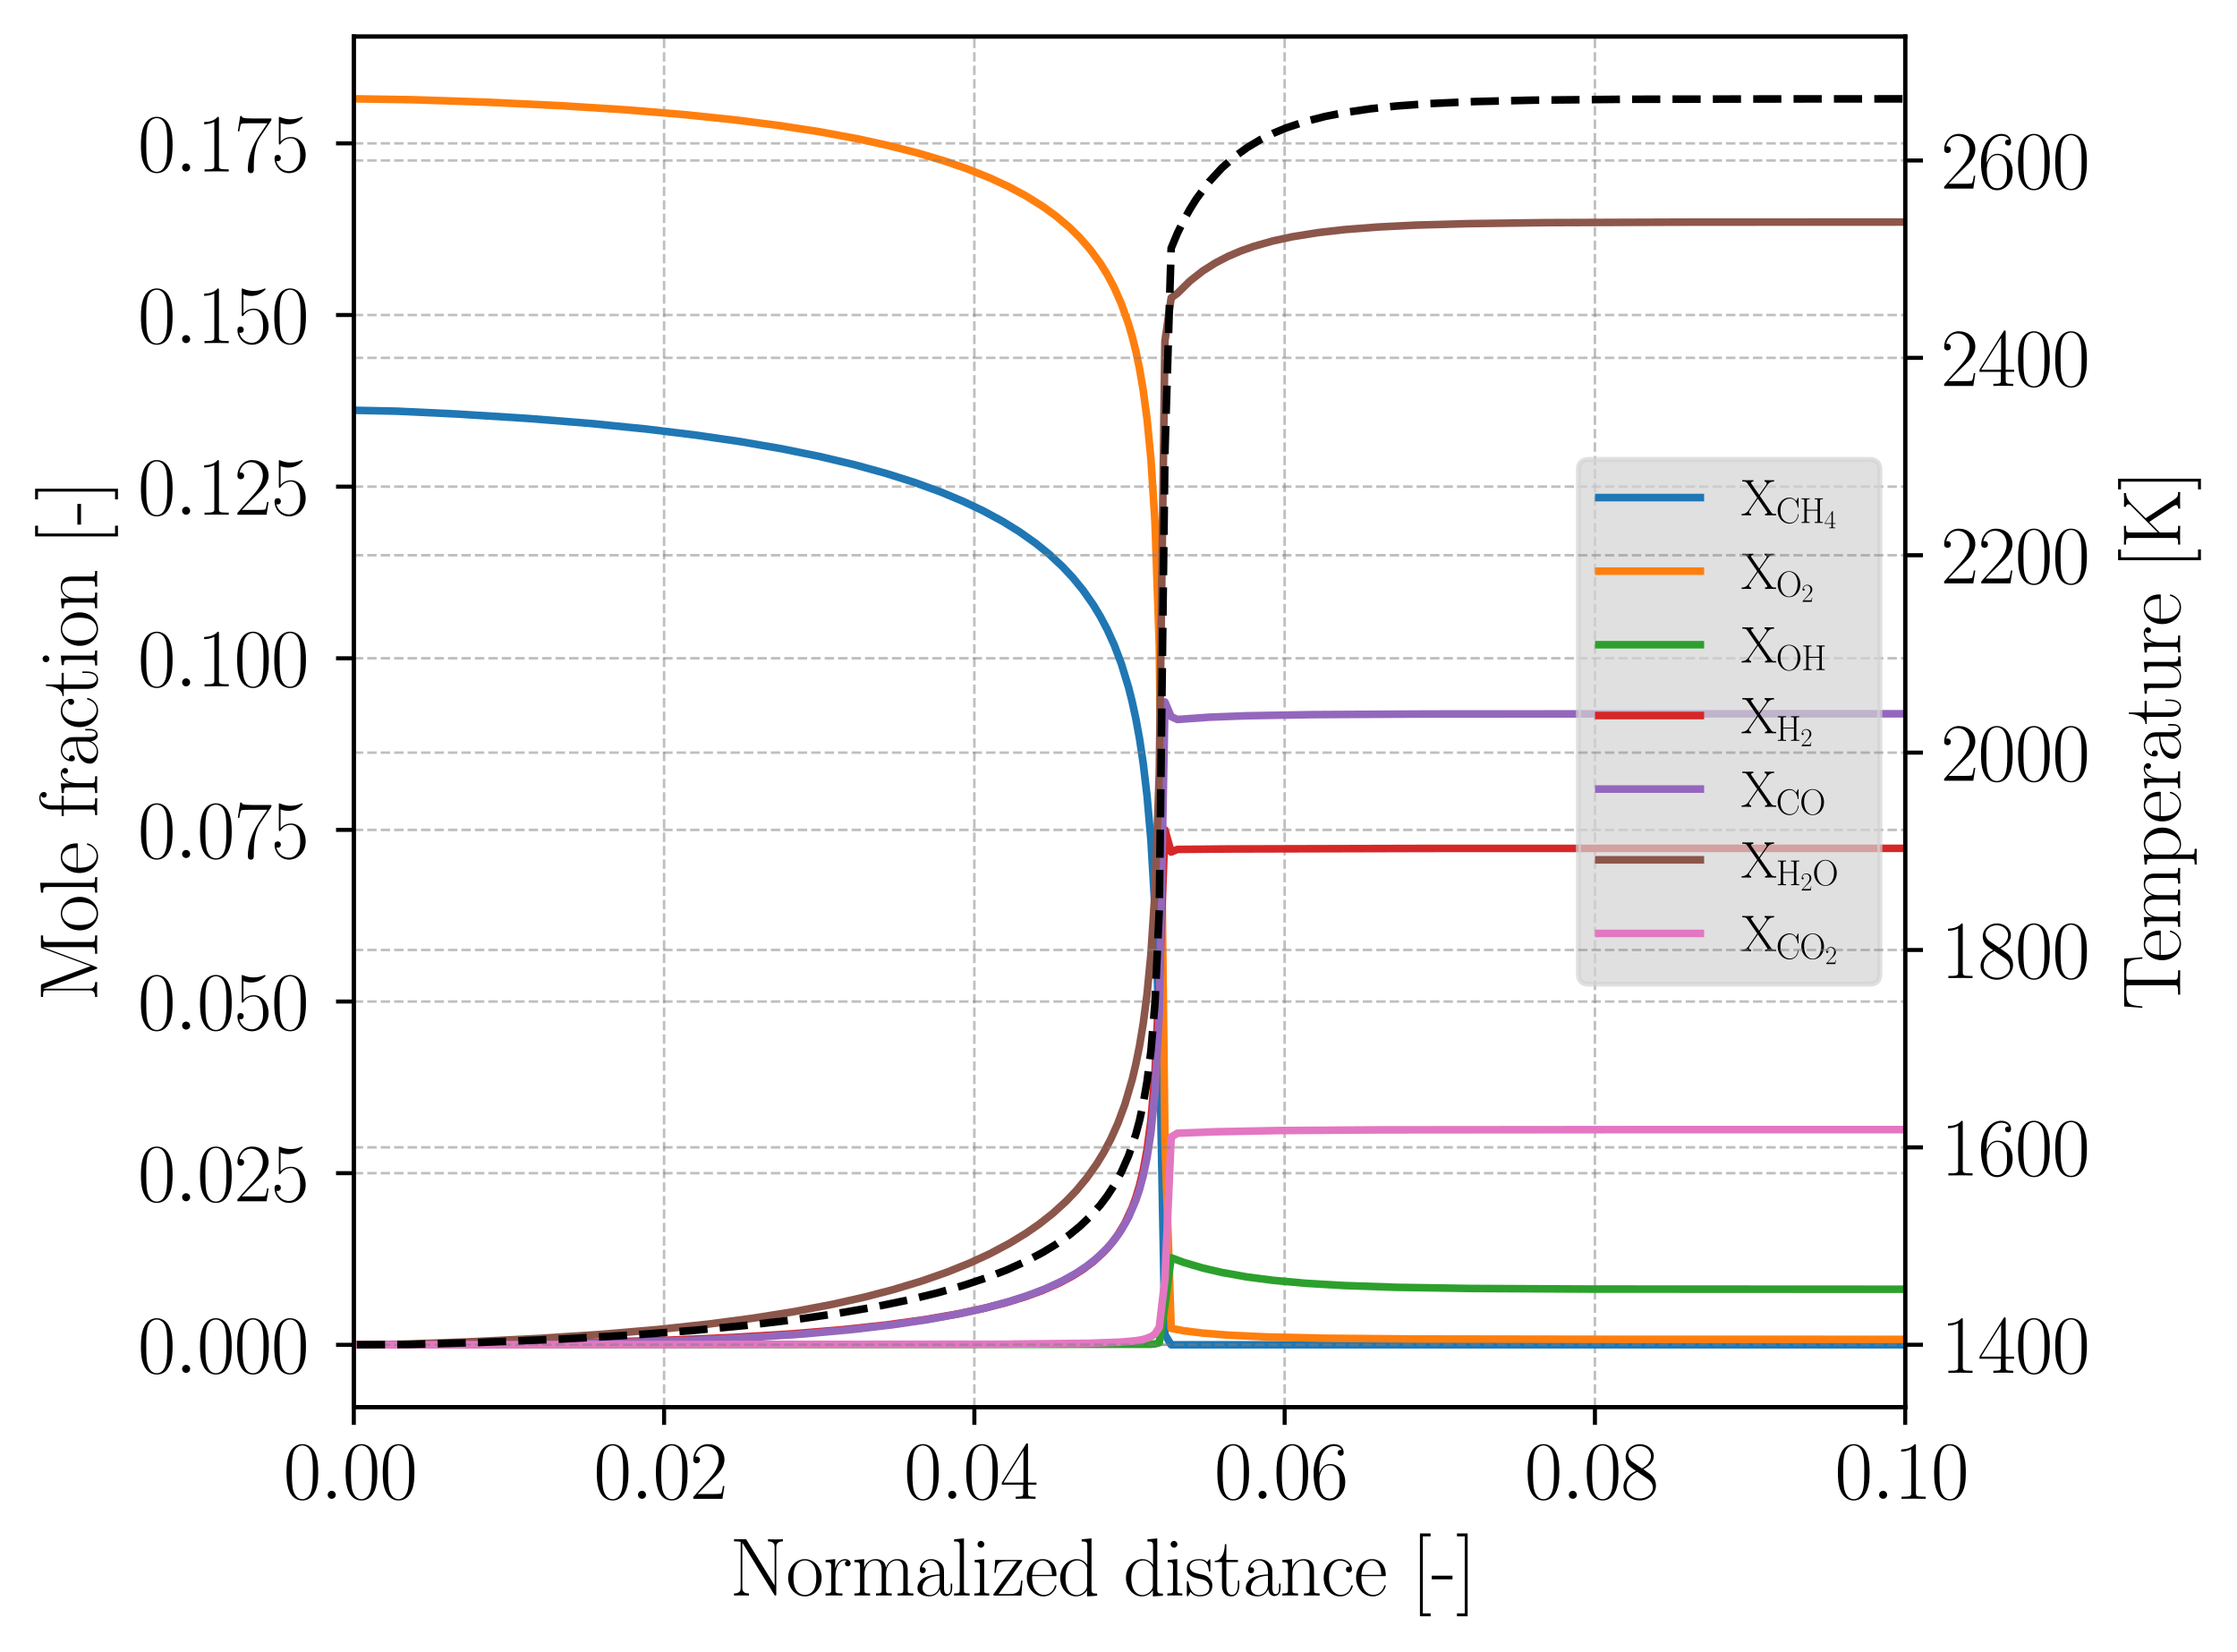 <?xml version="1.0" encoding="utf-8" standalone="no"?>
<!DOCTYPE svg PUBLIC "-//W3C//DTD SVG 1.1//EN"
  "http://www.w3.org/Graphics/SVG/1.1/DTD/svg11.dtd">
<svg xmlns:xlink="http://www.w3.org/1999/xlink" width="440.64pt" height="325.44pt" viewBox="0 0 440.64 325.44" xmlns="http://www.w3.org/2000/svg" version="1.1">
 <defs>
  <style type="text/css">*{stroke-linejoin: round; stroke-linecap: butt}</style>
 </defs>
 <g id="figure_1">
  <g id="patch_1">
   <path d="M 0 325.44 
L 440.64 325.44 
L 440.64 0 
L 0 0 
z
" style="fill: #ffffff"/>
  </g>
  <g id="axes_1">
   <g id="patch_2">
    <path d="M 69.692 277.131 
L 375.284 277.131 
L 375.284 7.2 
L 69.692 7.2 
z
" style="fill: #ffffff"/>
   </g>
   <g id="matplotlib.axis_1">
    <g id="xtick_1">
     <g id="line2d_1">
      <path d="M 69.692 277.131 
L 69.692 7.2 
" clip-path="url(#p633084e91d)" style="fill: none; stroke-dasharray: 1.85,0.8; stroke-dashoffset: 0; stroke: #808080; stroke-opacity: 0.5; stroke-width: 0.5"/>
     </g>
     <g id="line2d_2">
      <defs>
       <path id="m41dc74be13" d="M 0 0 
L 0 3.5 
" style="stroke: #000000; stroke-width: 0.8"/>
      </defs>
      <g>
       <use xlink:href="#m41dc74be13" x="69.692" y="277.131" style="stroke: #000000; stroke-width: 0.8"/>
      </g>
     </g>
     <g id="text_1">
      <!-- $\mathdefault{0.00}$ -->
      <g transform="translate(55.818 295.2)scale(0.16 -0.16)">
       <defs>
        <path id="CMR17-30" d="M 2688 2038 
C 2688 2430 2682 3099 2413 3613 
C 2176 4063 1798 4224 1466 4224 
C 1158 4224 768 4082 525 3620 
C 269 3137 243 2539 243 2038 
C 243 1671 250 1112 448 623 
C 723 -39 1216 -128 1466 -128 
C 1760 -128 2208 -7 2470 604 
C 2662 1048 2688 1568 2688 2038 
z
M 1466 -26 
C 1056 -26 813 328 723 816 
C 653 1196 653 1749 653 2109 
C 653 2604 653 3015 736 3407 
C 858 3954 1216 4121 1466 4121 
C 1728 4121 2067 3947 2189 3420 
C 2272 3054 2278 2623 2278 2109 
C 2278 1691 2278 1176 2202 797 
C 2067 96 1690 -26 1466 -26 
z
" transform="scale(0.016)"/>
        <path id="CMMI12-3a" d="M 1178 307 
C 1178 492 1024 620 870 620 
C 685 620 557 467 557 313 
C 557 128 710 0 864 0 
C 1050 0 1178 153 1178 307 
z
" transform="scale(0.016)"/>
       </defs>
       <use xlink:href="#CMR17-30" transform="scale(0.996)"/>
       <use xlink:href="#CMMI12-3a" transform="translate(45.69 0)scale(0.996)"/>
       <use xlink:href="#CMR17-30" transform="translate(72.788 0)scale(0.996)"/>
       <use xlink:href="#CMR17-30" transform="translate(118.478 0)scale(0.996)"/>
      </g>
     </g>
    </g>
    <g id="xtick_2">
     <g id="line2d_3">
      <path d="M 130.81 277.131 
L 130.81 7.2 
" clip-path="url(#p633084e91d)" style="fill: none; stroke-dasharray: 1.85,0.8; stroke-dashoffset: 0; stroke: #808080; stroke-opacity: 0.5; stroke-width: 0.5"/>
     </g>
     <g id="line2d_4">
      <g>
       <use xlink:href="#m41dc74be13" x="130.81" y="277.131" style="stroke: #000000; stroke-width: 0.8"/>
      </g>
     </g>
     <g id="text_2">
      <!-- $\mathdefault{0.02}$ -->
      <g transform="translate(116.936 295.2)scale(0.16 -0.16)">
       <defs>
        <path id="CMR17-32" d="M 2669 990 
L 2554 990 
C 2490 537 2438 460 2413 422 
C 2381 371 1920 371 1830 371 
L 602 371 
C 832 620 1280 1073 1824 1596 
C 2214 1966 2669 2400 2669 3033 
C 2669 3788 2067 4224 1395 4224 
C 691 4224 262 3603 262 3027 
C 262 2777 448 2745 525 2745 
C 589 2745 781 2783 781 3007 
C 781 3206 614 3264 525 3264 
C 486 3264 448 3257 422 3244 
C 544 3788 915 4057 1306 4057 
C 1862 4057 2227 3616 2227 3033 
C 2227 2477 1901 1998 1536 1583 
L 262 147 
L 262 0 
L 2515 0 
L 2669 990 
z
" transform="scale(0.016)"/>
       </defs>
       <use xlink:href="#CMR17-30" transform="scale(0.996)"/>
       <use xlink:href="#CMMI12-3a" transform="translate(45.69 0)scale(0.996)"/>
       <use xlink:href="#CMR17-30" transform="translate(72.788 0)scale(0.996)"/>
       <use xlink:href="#CMR17-32" transform="translate(118.478 0)scale(0.996)"/>
      </g>
     </g>
    </g>
    <g id="xtick_3">
     <g id="line2d_5">
      <path d="M 191.929 277.131 
L 191.929 7.2 
" clip-path="url(#p633084e91d)" style="fill: none; stroke-dasharray: 1.85,0.8; stroke-dashoffset: 0; stroke: #808080; stroke-opacity: 0.5; stroke-width: 0.5"/>
     </g>
     <g id="line2d_6">
      <g>
       <use xlink:href="#m41dc74be13" x="191.929" y="277.131" style="stroke: #000000; stroke-width: 0.8"/>
      </g>
     </g>
     <g id="text_3">
      <!-- $\mathdefault{0.04}$ -->
      <g transform="translate(178.055 295.2)scale(0.16 -0.16)">
       <defs>
        <path id="CMR17-34" d="M 2150 4147 
C 2150 4281 2144 4288 2029 4288 
L 128 1254 
L 128 1088 
L 1779 1088 
L 1779 460 
C 1779 230 1766 166 1318 166 
L 1197 166 
L 1197 0 
C 1402 12 1747 12 1965 12 
C 2182 12 2528 12 2733 0 
L 2733 166 
L 2611 166 
C 2163 166 2150 230 2150 460 
L 2150 1088 
L 2803 1088 
L 2803 1254 
L 2150 1254 
L 2150 4147 
z
M 1798 3723 
L 1798 1254 
L 256 1254 
L 1798 3723 
z
" transform="scale(0.016)"/>
       </defs>
       <use xlink:href="#CMR17-30" transform="scale(0.996)"/>
       <use xlink:href="#CMMI12-3a" transform="translate(45.69 0)scale(0.996)"/>
       <use xlink:href="#CMR17-30" transform="translate(72.788 0)scale(0.996)"/>
       <use xlink:href="#CMR17-34" transform="translate(118.478 0)scale(0.996)"/>
      </g>
     </g>
    </g>
    <g id="xtick_4">
     <g id="line2d_7">
      <path d="M 253.047 277.131 
L 253.047 7.2 
" clip-path="url(#p633084e91d)" style="fill: none; stroke-dasharray: 1.85,0.8; stroke-dashoffset: 0; stroke: #808080; stroke-opacity: 0.5; stroke-width: 0.5"/>
     </g>
     <g id="line2d_8">
      <g>
       <use xlink:href="#m41dc74be13" x="253.047" y="277.131" style="stroke: #000000; stroke-width: 0.8"/>
      </g>
     </g>
     <g id="text_4">
      <!-- $\mathdefault{0.06}$ -->
      <g transform="translate(239.173 295.2)scale(0.16 -0.16)">
       <defs>
        <path id="CMR17-36" d="M 678 2198 
C 678 3712 1395 4076 1811 4076 
C 1946 4076 2272 4049 2400 3782 
C 2298 3782 2106 3782 2106 3558 
C 2106 3385 2246 3328 2336 3328 
C 2394 3328 2566 3353 2566 3571 
C 2566 3987 2246 4224 1805 4224 
C 1043 4224 243 3411 243 2011 
C 243 257 966 -128 1478 -128 
C 2099 -128 2688 431 2688 1295 
C 2688 2101 2170 2688 1517 2688 
C 1126 2688 838 2430 678 1979 
L 678 2198 
z
M 1478 25 
C 691 25 691 1212 691 1450 
C 691 1914 909 2585 1504 2585 
C 1613 2585 1926 2585 2138 2140 
C 2253 1889 2253 1624 2253 1302 
C 2253 954 2253 696 2118 438 
C 1978 173 1773 25 1478 25 
z
" transform="scale(0.016)"/>
       </defs>
       <use xlink:href="#CMR17-30" transform="scale(0.996)"/>
       <use xlink:href="#CMMI12-3a" transform="translate(45.69 0)scale(0.996)"/>
       <use xlink:href="#CMR17-30" transform="translate(72.788 0)scale(0.996)"/>
       <use xlink:href="#CMR17-36" transform="translate(118.478 0)scale(0.996)"/>
      </g>
     </g>
    </g>
    <g id="xtick_5">
     <g id="line2d_9">
      <path d="M 314.165 277.131 
L 314.165 7.2 
" clip-path="url(#p633084e91d)" style="fill: none; stroke-dasharray: 1.85,0.8; stroke-dashoffset: 0; stroke: #808080; stroke-opacity: 0.5; stroke-width: 0.5"/>
     </g>
     <g id="line2d_10">
      <g>
       <use xlink:href="#m41dc74be13" x="314.165" y="277.131" style="stroke: #000000; stroke-width: 0.8"/>
      </g>
     </g>
     <g id="text_5">
      <!-- $\mathdefault{0.08}$ -->
      <g transform="translate(300.292 295.2)scale(0.16 -0.16)">
       <defs>
        <path id="CMR17-38" d="M 1741 2289 
C 2144 2494 2554 2803 2554 3298 
C 2554 3884 1990 4224 1472 4224 
C 890 4224 378 3800 378 3215 
C 378 3054 416 2777 666 2533 
C 730 2469 998 2276 1171 2154 
C 883 2006 211 1652 211 945 
C 211 282 838 -128 1459 -128 
C 2144 -128 2720 366 2720 1022 
C 2720 1607 2330 1877 2074 2051 
L 1741 2289 
z
M 902 2855 
C 851 2887 595 3086 595 3388 
C 595 3781 998 4076 1459 4076 
C 1965 4076 2336 3716 2336 3298 
C 2336 2700 1670 2359 1638 2359 
C 1632 2359 1626 2359 1574 2398 
L 902 2855 
z
M 2080 1536 
C 2176 1466 2483 1253 2483 861 
C 2483 385 2010 25 1472 25 
C 890 25 448 443 448 951 
C 448 1459 838 1884 1280 2083 
L 2080 1536 
z
" transform="scale(0.016)"/>
       </defs>
       <use xlink:href="#CMR17-30" transform="scale(0.996)"/>
       <use xlink:href="#CMMI12-3a" transform="translate(45.69 0)scale(0.996)"/>
       <use xlink:href="#CMR17-30" transform="translate(72.788 0)scale(0.996)"/>
       <use xlink:href="#CMR17-38" transform="translate(118.478 0)scale(0.996)"/>
      </g>
     </g>
    </g>
    <g id="xtick_6">
     <g id="line2d_11">
      <path d="M 375.284 277.131 
L 375.284 7.2 
" clip-path="url(#p633084e91d)" style="fill: none; stroke-dasharray: 1.85,0.8; stroke-dashoffset: 0; stroke: #808080; stroke-opacity: 0.5; stroke-width: 0.5"/>
     </g>
     <g id="line2d_12">
      <g>
       <use xlink:href="#m41dc74be13" x="375.284" y="277.131" style="stroke: #000000; stroke-width: 0.8"/>
      </g>
     </g>
     <g id="text_6">
      <!-- $\mathdefault{0.10}$ -->
      <g transform="translate(361.41 295.2)scale(0.16 -0.16)">
       <defs>
        <path id="CMR17-31" d="M 1702 4083 
C 1702 4217 1696 4224 1606 4224 
C 1357 3927 979 3833 621 3820 
C 602 3820 570 3820 563 3808 
C 557 3795 557 3782 557 3648 
C 755 3648 1088 3686 1344 3839 
L 1344 467 
C 1344 243 1331 166 781 166 
L 589 166 
L 589 0 
C 896 6 1216 12 1523 12 
C 1830 12 2150 6 2458 0 
L 2458 166 
L 2266 166 
C 1715 166 1702 236 1702 467 
L 1702 4083 
z
" transform="scale(0.016)"/>
       </defs>
       <use xlink:href="#CMR17-30" transform="scale(0.996)"/>
       <use xlink:href="#CMMI12-3a" transform="translate(45.69 0)scale(0.996)"/>
       <use xlink:href="#CMR17-31" transform="translate(72.788 0)scale(0.996)"/>
       <use xlink:href="#CMR17-30" transform="translate(118.478 0)scale(0.996)"/>
      </g>
     </g>
    </g>
    <g id="text_7">
     <!-- Normalized distance [-] -->
     <g transform="translate(143.757 314.255)scale(0.16 -0.16)">
      <defs>
       <path id="CMR17-4e" d="M 1312 4275 
C 1267 4345 1261 4352 1139 4352 
L 326 4352 
L 326 4185 
L 448 4185 
C 704 4185 819 4153 838 4147 
L 838 624 
C 838 465 838 166 326 166 
L 326 0 
C 474 12 742 12 902 12 
C 1062 12 1331 12 1478 0 
L 1478 166 
C 966 166 966 465 966 624 
L 966 4057 
C 1011 4019 1011 4007 1056 3943 
L 3430 76 
C 3475 0 3494 0 3526 0 
C 3590 0 3590 19 3590 140 
L 3590 3726 
C 3590 3885 3590 4185 4102 4185 
L 4102 4352 
C 3955 4339 3686 4339 3526 4339 
C 3366 4339 3098 4339 2950 4352 
L 2950 4185 
C 3462 4185 3462 3885 3462 3726 
L 3462 777 
L 1312 4275 
z
" transform="scale(0.016)"/>
       <path id="CMR17-6f" d="M 2758 1356 
C 2758 2176 2163 2816 1466 2816 
C 768 2816 173 2176 173 1356 
C 173 550 768 -64 1466 -64 
C 2163 -64 2758 550 2758 1356 
z
M 1466 51 
C 1165 51 909 230 762 480 
C 602 768 582 1126 582 1408 
C 582 1676 595 2009 762 2297 
C 890 2508 1139 2713 1466 2713 
C 1754 2713 1997 2553 2150 2329 
C 2349 2028 2349 1606 2349 1408 
C 2349 1158 2336 774 2163 467 
C 1984 172 1709 51 1466 51 
z
" transform="scale(0.016)"/>
       <path id="CMR17-72" d="M 960 1517 
C 960 2134 1222 2713 1702 2713 
C 1747 2713 1792 2707 1837 2687 
C 1837 2687 1696 2642 1696 2475 
C 1696 2321 1818 2257 1914 2257 
C 1990 2257 2131 2302 2131 2482 
C 2131 2687 1926 2816 1709 2816 
C 1222 2816 1011 2340 947 2115 
L 941 2115 
L 941 2816 
L 198 2745 
L 198 2578 
C 576 2578 634 2540 634 2231 
L 634 443 
C 634 198 608 166 198 166 
L 198 0 
C 352 12 646 12 813 12 
C 998 12 1325 12 1498 0 
L 1498 166 
C 1037 166 960 166 960 455 
L 960 1517 
z
" transform="scale(0.016)"/>
       <path id="CMR17-6d" d="M 4326 1954 
C 4326 2276 4269 2816 3507 2816 
C 3072 2816 2771 2520 2656 2173 
L 2650 2173 
C 2573 2700 2195 2816 1837 2816 
C 1331 2816 1069 2424 973 2166 
L 966 2166 
L 966 2816 
L 211 2745 
L 211 2578 
C 589 2578 646 2540 646 2231 
L 646 443 
C 646 198 621 166 211 166 
L 211 0 
C 365 12 646 12 813 12 
C 979 12 1267 12 1421 0 
L 1421 166 
C 1011 166 986 192 986 443 
L 986 1678 
C 986 2269 1344 2713 1792 2713 
C 2266 2713 2317 2289 2317 1980 
L 2317 443 
C 2317 198 2291 166 1882 166 
L 1882 0 
C 2035 12 2317 12 2483 12 
C 2650 12 2938 12 3091 0 
L 3091 166 
C 2682 166 2656 192 2656 443 
L 2656 1678 
C 2656 2269 3014 2713 3462 2713 
C 3936 2713 3987 2289 3987 1980 
L 3987 443 
C 3987 198 3962 166 3552 166 
L 3552 0 
C 3706 12 3987 12 4154 12 
C 4320 12 4608 12 4762 0 
L 4762 166 
C 4352 166 4326 192 4326 443 
L 4326 1954 
z
" transform="scale(0.016)"/>
       <path id="CMR17-61" d="M 2304 1656 
C 2304 2048 2304 2275 2035 2534 
C 1798 2751 1523 2816 1306 2816 
C 800 2816 435 2408 435 1977 
C 435 1740 627 1728 666 1728 
C 749 1728 896 1779 896 1958 
C 896 2118 774 2188 666 2188 
C 640 2188 608 2182 589 2176 
C 723 2594 1069 2713 1293 2713 
C 1613 2713 1965 2421 1965 1875 
L 1965 1632 
C 1587 1619 1133 1568 774 1373 
C 371 1147 256 822 256 576 
C 256 77 832 -64 1171 -64 
C 1523 -64 1850 135 1990 505 
C 2003 219 2182 -39 2464 -39 
C 2598 -39 2938 51 2938 563 
L 2938 926 
L 2822 926 
L 2822 557 
C 2822 161 2650 109 2566 109 
C 2304 109 2304 446 2304 732 
L 2304 1656 
z
M 1965 887 
C 1965 323 1568 38 1216 38 
C 896 38 646 278 646 576 
C 646 771 730 1114 1101 1322 
C 1408 1497 1760 1523 1965 1536 
L 1965 887 
z
" transform="scale(0.016)"/>
       <path id="CMR17-6c" d="M 979 4416 
L 218 4345 
L 218 4179 
C 595 4179 653 4141 653 3835 
L 653 439 
C 653 198 627 166 218 166 
L 218 0 
C 371 12 653 12 813 12 
C 979 12 1261 12 1414 0 
L 1414 166 
C 1005 166 979 191 979 439 
L 979 4416 
z
" transform="scale(0.016)"/>
       <path id="CMR17-69" d="M 992 3961 
C 992 4102 877 4224 730 4224 
C 589 4224 467 4108 467 3961 
C 467 3820 582 3699 730 3699 
C 870 3699 992 3814 992 3961 
z
M 243 2745 
L 243 2579 
C 602 2579 653 2540 653 2231 
L 653 443 
C 653 198 627 166 218 166 
L 218 0 
C 371 12 646 12 806 12 
C 960 12 1222 12 1370 0 
L 1370 166 
C 992 166 979 205 979 436 
L 979 2816 
L 243 2745 
z
" transform="scale(0.016)"/>
       <path id="CMR17-7a" d="M 2310 2604 
C 2362 2668 2362 2681 2362 2694 
C 2362 2752 2336 2752 2221 2752 
L 275 2752 
L 211 1760 
L 326 1760 
C 371 2380 442 2649 1178 2649 
L 1958 2649 
L 128 96 
C 128 6 134 0 269 0 
L 2291 0 
L 2381 1152 
L 2266 1152 
C 2214 441 2131 115 1350 115 
L 531 115 
L 2310 2604 
z
" transform="scale(0.016)"/>
       <path id="CMR17-65" d="M 2438 1503 
C 2464 1529 2464 1542 2464 1606 
C 2464 2251 2118 2816 1389 2816 
C 710 2816 173 2175 173 1394 
C 173 554 781 -64 1459 -64 
C 2176 -64 2458 619 2458 755 
C 2458 800 2419 800 2406 800 
C 2362 800 2355 787 2330 709 
C 2189 270 1837 51 1504 51 
C 1229 51 954 206 781 490 
C 582 819 582 1200 582 1503 
L 2438 1503 
z
M 589 1600 
C 634 2511 1126 2713 1382 2713 
C 1818 2713 2112 2308 2118 1600 
L 589 1600 
z
" transform="scale(0.016)"/>
       <path id="CMR17-64" d="M 1869 4345 
L 1869 4179 
C 2246 4179 2304 4141 2304 3843 
L 2304 2371 
C 2278 2403 2016 2816 1498 2816 
C 845 2816 211 2228 211 1376 
C 211 529 806 -64 1434 -64 
C 1978 -64 2259 361 2291 406 
L 2291 -64 
L 3066 -13 
L 3066 154 
C 2688 154 2630 193 2630 503 
L 2630 4416 
L 1869 4345 
z
M 2291 762 
C 2291 568 2176 393 2029 264 
C 1811 70 1594 38 1472 38 
C 1286 38 621 135 621 1369 
C 621 2636 1363 2713 1530 2713 
C 1824 2713 2061 2545 2208 2313 
C 2291 2177 2291 2157 2291 2041 
L 2291 762 
z
" transform="scale(0.016)"/>
       <path id="CMR17-73" d="M 1978 2688 
C 1978 2803 1971 2809 1933 2809 
C 1907 2809 1901 2803 1824 2707 
C 1805 2681 1747 2617 1728 2592 
C 1523 2809 1235 2816 1126 2816 
C 416 2816 160 2444 160 2073 
C 160 1497 813 1363 998 1324 
C 1402 1241 1542 1216 1677 1100 
C 1760 1024 1901 883 1901 652 
C 1901 384 1747 38 1158 38 
C 602 38 403 460 288 1024 
C 269 1113 269 1120 218 1120 
C 166 1120 160 1113 160 985 
L 160 64 
C 160 -52 166 -58 205 -58 
C 237 -58 243 -52 275 0 
C 314 57 410 211 448 275 
C 576 102 800 -64 1158 -64 
C 1792 -64 2131 281 2131 780 
C 2131 1107 1958 1280 1875 1356 
C 1683 1555 1459 1600 1190 1651 
C 838 1728 390 1817 390 2208 
C 390 2374 480 2726 1126 2726 
C 1811 2726 1850 2086 1862 1881 
C 1869 1849 1901 1843 1920 1843 
C 1978 1843 1978 1862 1978 1971 
L 1978 2688 
z
" transform="scale(0.016)"/>
       <path id="CMR17-74" d="M 966 2585 
L 1862 2585 
L 1862 2752 
L 966 2752 
L 966 3968 
L 851 3968 
C 838 3292 614 2700 70 2687 
L 70 2585 
L 627 2585 
L 627 778 
C 627 655 627 -64 1370 -64 
C 1747 -64 1965 308 1965 784 
L 1965 1151 
L 1850 1151 
L 1850 790 
C 1850 347 1677 51 1408 51 
C 1222 51 966 179 966 765 
L 966 2585 
z
" transform="scale(0.016)"/>
       <path id="CMR17-6e" d="M 2656 1954 
C 2656 2282 2592 2816 1837 2816 
C 1331 2816 1069 2424 973 2166 
L 966 2166 
L 966 2816 
L 211 2745 
L 211 2578 
C 589 2578 646 2540 646 2231 
L 646 443 
C 646 198 621 166 211 166 
L 211 0 
C 365 12 646 12 813 12 
C 979 12 1267 12 1421 0 
L 1421 166 
C 1011 166 986 192 986 443 
L 986 1678 
C 986 2269 1344 2713 1792 2713 
C 2266 2713 2317 2289 2317 1980 
L 2317 443 
C 2317 198 2291 166 1882 166 
L 1882 0 
C 2035 12 2317 12 2483 12 
C 2650 12 2938 12 3091 0 
L 3091 166 
C 2682 166 2656 192 2656 443 
L 2656 1954 
z
" transform="scale(0.016)"/>
       <path id="CMR17-63" d="M 2234 2240 
C 2112 2240 1933 2240 1933 2015 
C 1933 1836 2080 1785 2163 1785 
C 2208 1785 2394 1804 2394 2028 
C 2394 2476 1958 2816 1466 2816 
C 787 2816 211 2201 211 1379 
C 211 521 813 -64 1466 -64 
C 2259 -64 2458 676 2458 747 
C 2458 773 2451 792 2406 792 
C 2362 792 2355 786 2330 702 
C 2163 180 1798 51 1523 51 
C 1114 51 621 431 621 1385 
C 621 2358 1094 2700 1472 2700 
C 1722 2700 2093 2582 2234 2240 
z
" transform="scale(0.016)"/>
       <path id="CMR17-5b" d="M 1504 -1600 
L 1504 -1376 
L 902 -1376 
L 902 4575 
L 1504 4575 
L 1504 4800 
L 678 4800 
L 678 -1600 
L 1504 -1600 
z
" transform="scale(0.016)"/>
       <path id="CMR17-2d" d="M 1632 1254 
L 1632 1536 
L 26 1536 
L 26 1254 
L 1632 1254 
z
" transform="scale(0.016)"/>
       <path id="CMR17-5d" d="M 915 4800 
L 90 4800 
L 90 4575 
L 691 4575 
L 691 -1376 
L 90 -1376 
L 90 -1600 
L 915 -1600 
L 915 4800 
z
" transform="scale(0.016)"/>
      </defs>
      <use xlink:href="#CMR17-4e" transform="scale(0.996)"/>
      <use xlink:href="#CMR17-6f" transform="translate(69.072 0)scale(0.996)"/>
      <use xlink:href="#CMR17-72" transform="translate(114.763 0)scale(0.996)"/>
      <use xlink:href="#CMR17-6d" transform="translate(150.044 0)scale(0.996)"/>
      <use xlink:href="#CMR17-61" transform="translate(226.963 0)scale(0.996)"/>
      <use xlink:href="#CMR17-6c" transform="translate(272.654 0)scale(0.996)"/>
      <use xlink:href="#CMR17-69" transform="translate(297.525 0)scale(0.996)"/>
      <use xlink:href="#CMR17-7a" transform="translate(322.396 0)scale(0.996)"/>
      <use xlink:href="#CMR17-65" transform="translate(362.882 0)scale(0.996)"/>
      <use xlink:href="#CMR17-64" transform="translate(403.367 0)scale(0.996)"/>
      <use xlink:href="#CMR17-64" transform="translate(484.339 0)scale(0.996)"/>
      <use xlink:href="#CMR17-69" transform="translate(535.234 0)scale(0.996)"/>
      <use xlink:href="#CMR17-73" transform="translate(560.105 0)scale(0.996)"/>
      <use xlink:href="#CMR17-74" transform="translate(595.906 0)scale(0.996)"/>
      <use xlink:href="#CMR17-61" transform="translate(631.187 0)scale(0.996)"/>
      <use xlink:href="#CMR17-6e" transform="translate(676.878 0)scale(0.996)"/>
      <use xlink:href="#CMR17-63" transform="translate(727.773 0)scale(0.996)"/>
      <use xlink:href="#CMR17-65" transform="translate(768.259 0)scale(0.996)"/>
      <use xlink:href="#CMR17-5b" transform="translate(838.82 0)scale(0.996)"/>
      <use xlink:href="#CMR17-2d" transform="translate(863.691 0)scale(0.996)"/>
      <use xlink:href="#CMR17-5d" transform="translate(893.767 0)scale(0.996)"/>
     </g>
    </g>
   </g>
   <g id="matplotlib.axis_2">
    <g id="ytick_1">
     <g id="line2d_13">
      <path d="M 69.692 264.861 
L 375.284 264.861 
" clip-path="url(#p633084e91d)" style="fill: none; stroke-dasharray: 1.85,0.8; stroke-dashoffset: 0; stroke: #808080; stroke-opacity: 0.5; stroke-width: 0.5"/>
     </g>
     <g id="line2d_14">
      <defs>
       <path id="me62d19105a" d="M 0 0 
L -3.5 0 
" style="stroke: #000000; stroke-width: 0.8"/>
      </defs>
      <g>
       <use xlink:href="#me62d19105a" x="69.692" y="264.861" style="stroke: #000000; stroke-width: 0.8"/>
      </g>
     </g>
     <g id="text_8">
      <!-- $\mathdefault{0.000}$ -->
      <g transform="translate(27.14 270.396)scale(0.16 -0.16)">
       <use xlink:href="#CMR17-30" transform="scale(0.996)"/>
       <use xlink:href="#CMMI12-3a" transform="translate(45.69 0)scale(0.996)"/>
       <use xlink:href="#CMR17-30" transform="translate(72.788 0)scale(0.996)"/>
       <use xlink:href="#CMR17-30" transform="translate(118.478 0)scale(0.996)"/>
       <use xlink:href="#CMR17-30" transform="translate(164.169 0)scale(0.996)"/>
      </g>
     </g>
    </g>
    <g id="ytick_2">
     <g id="line2d_15">
      <path d="M 69.692 231.058 
L 375.284 231.058 
" clip-path="url(#p633084e91d)" style="fill: none; stroke-dasharray: 1.85,0.8; stroke-dashoffset: 0; stroke: #808080; stroke-opacity: 0.5; stroke-width: 0.5"/>
     </g>
     <g id="line2d_16">
      <g>
       <use xlink:href="#me62d19105a" x="69.692" y="231.058" style="stroke: #000000; stroke-width: 0.8"/>
      </g>
     </g>
     <g id="text_9">
      <!-- $\mathdefault{0.025}$ -->
      <g transform="translate(27.14 236.593)scale(0.16 -0.16)">
       <defs>
        <path id="CMR17-35" d="M 730 3750 
C 794 3724 1056 3641 1325 3641 
C 1920 3641 2246 3961 2432 4140 
C 2432 4191 2432 4224 2394 4224 
C 2387 4224 2374 4224 2323 4198 
C 2099 4102 1837 4032 1517 4032 
C 1325 4032 1037 4055 723 4191 
C 653 4224 640 4224 634 4224 
C 602 4224 595 4217 595 4090 
L 595 2231 
C 595 2113 595 2080 659 2080 
C 691 2080 704 2093 736 2139 
C 941 2435 1222 2560 1542 2560 
C 1766 2560 2246 2415 2246 1293 
C 2246 1087 2246 716 2054 422 
C 1894 159 1645 25 1370 25 
C 947 25 518 319 403 812 
C 429 806 480 793 506 793 
C 589 793 749 838 749 1036 
C 749 1209 627 1280 506 1280 
C 358 1280 262 1190 262 1011 
C 262 454 704 -128 1382 -128 
C 2042 -128 2669 441 2669 1267 
C 2669 2054 2170 2662 1549 2662 
C 1222 2662 947 2540 730 2304 
L 730 3750 
z
" transform="scale(0.016)"/>
       </defs>
       <use xlink:href="#CMR17-30" transform="scale(0.996)"/>
       <use xlink:href="#CMMI12-3a" transform="translate(45.69 0)scale(0.996)"/>
       <use xlink:href="#CMR17-30" transform="translate(72.788 0)scale(0.996)"/>
       <use xlink:href="#CMR17-32" transform="translate(118.478 0)scale(0.996)"/>
       <use xlink:href="#CMR17-35" transform="translate(164.169 0)scale(0.996)"/>
      </g>
     </g>
    </g>
    <g id="ytick_3">
     <g id="line2d_17">
      <path d="M 69.692 197.255 
L 375.284 197.255 
" clip-path="url(#p633084e91d)" style="fill: none; stroke-dasharray: 1.85,0.8; stroke-dashoffset: 0; stroke: #808080; stroke-opacity: 0.5; stroke-width: 0.5"/>
     </g>
     <g id="line2d_18">
      <g>
       <use xlink:href="#me62d19105a" x="69.692" y="197.255" style="stroke: #000000; stroke-width: 0.8"/>
      </g>
     </g>
     <g id="text_10">
      <!-- $\mathdefault{0.050}$ -->
      <g transform="translate(27.14 202.79)scale(0.16 -0.16)">
       <use xlink:href="#CMR17-30" transform="scale(0.996)"/>
       <use xlink:href="#CMMI12-3a" transform="translate(45.69 0)scale(0.996)"/>
       <use xlink:href="#CMR17-30" transform="translate(72.788 0)scale(0.996)"/>
       <use xlink:href="#CMR17-35" transform="translate(118.478 0)scale(0.996)"/>
       <use xlink:href="#CMR17-30" transform="translate(164.169 0)scale(0.996)"/>
      </g>
     </g>
    </g>
    <g id="ytick_4">
     <g id="line2d_19">
      <path d="M 69.692 163.452 
L 375.284 163.452 
" clip-path="url(#p633084e91d)" style="fill: none; stroke-dasharray: 1.85,0.8; stroke-dashoffset: 0; stroke: #808080; stroke-opacity: 0.5; stroke-width: 0.5"/>
     </g>
     <g id="line2d_20">
      <g>
       <use xlink:href="#me62d19105a" x="69.692" y="163.452" style="stroke: #000000; stroke-width: 0.8"/>
      </g>
     </g>
     <g id="text_11">
      <!-- $\mathdefault{0.075}$ -->
      <g transform="translate(27.14 168.986)scale(0.16 -0.16)">
       <defs>
        <path id="CMR17-37" d="M 2886 3955 
L 2886 4096 
L 1382 4096 
C 634 4096 621 4166 595 4288 
L 480 4288 
L 294 3104 
L 410 3104 
C 429 3226 474 3552 550 3673 
C 589 3724 1062 3724 1171 3724 
L 2579 3724 
L 1869 2670 
C 1395 1961 1069 1003 1069 166 
C 1069 89 1069 -128 1299 -128 
C 1530 -128 1530 89 1530 172 
L 1530 466 
C 1530 1514 1709 2204 2003 2644 
L 2886 3955 
z
" transform="scale(0.016)"/>
       </defs>
       <use xlink:href="#CMR17-30" transform="scale(0.996)"/>
       <use xlink:href="#CMMI12-3a" transform="translate(45.69 0)scale(0.996)"/>
       <use xlink:href="#CMR17-30" transform="translate(72.788 0)scale(0.996)"/>
       <use xlink:href="#CMR17-37" transform="translate(118.478 0)scale(0.996)"/>
       <use xlink:href="#CMR17-35" transform="translate(164.169 0)scale(0.996)"/>
      </g>
     </g>
    </g>
    <g id="ytick_5">
     <g id="line2d_21">
      <path d="M 69.692 129.649 
L 375.284 129.649 
" clip-path="url(#p633084e91d)" style="fill: none; stroke-dasharray: 1.85,0.8; stroke-dashoffset: 0; stroke: #808080; stroke-opacity: 0.5; stroke-width: 0.5"/>
     </g>
     <g id="line2d_22">
      <g>
       <use xlink:href="#me62d19105a" x="69.692" y="129.649" style="stroke: #000000; stroke-width: 0.8"/>
      </g>
     </g>
     <g id="text_12">
      <!-- $\mathdefault{0.100}$ -->
      <g transform="translate(27.14 135.183)scale(0.16 -0.16)">
       <use xlink:href="#CMR17-30" transform="scale(0.996)"/>
       <use xlink:href="#CMMI12-3a" transform="translate(45.69 0)scale(0.996)"/>
       <use xlink:href="#CMR17-31" transform="translate(72.788 0)scale(0.996)"/>
       <use xlink:href="#CMR17-30" transform="translate(118.478 0)scale(0.996)"/>
       <use xlink:href="#CMR17-30" transform="translate(164.169 0)scale(0.996)"/>
      </g>
     </g>
    </g>
    <g id="ytick_6">
     <g id="line2d_23">
      <path d="M 69.692 95.845 
L 375.284 95.845 
" clip-path="url(#p633084e91d)" style="fill: none; stroke-dasharray: 1.85,0.8; stroke-dashoffset: 0; stroke: #808080; stroke-opacity: 0.5; stroke-width: 0.5"/>
     </g>
     <g id="line2d_24">
      <g>
       <use xlink:href="#me62d19105a" x="69.692" y="95.845" style="stroke: #000000; stroke-width: 0.8"/>
      </g>
     </g>
     <g id="text_13">
      <!-- $\mathdefault{0.125}$ -->
      <g transform="translate(27.14 101.38)scale(0.16 -0.16)">
       <use xlink:href="#CMR17-30" transform="scale(0.996)"/>
       <use xlink:href="#CMMI12-3a" transform="translate(45.69 0)scale(0.996)"/>
       <use xlink:href="#CMR17-31" transform="translate(72.788 0)scale(0.996)"/>
       <use xlink:href="#CMR17-32" transform="translate(118.478 0)scale(0.996)"/>
       <use xlink:href="#CMR17-35" transform="translate(164.169 0)scale(0.996)"/>
      </g>
     </g>
    </g>
    <g id="ytick_7">
     <g id="line2d_25">
      <path d="M 69.692 62.042 
L 375.284 62.042 
" clip-path="url(#p633084e91d)" style="fill: none; stroke-dasharray: 1.85,0.8; stroke-dashoffset: 0; stroke: #808080; stroke-opacity: 0.5; stroke-width: 0.5"/>
     </g>
     <g id="line2d_26">
      <g>
       <use xlink:href="#me62d19105a" x="69.692" y="62.042" style="stroke: #000000; stroke-width: 0.8"/>
      </g>
     </g>
     <g id="text_14">
      <!-- $\mathdefault{0.150}$ -->
      <g transform="translate(27.14 67.577)scale(0.16 -0.16)">
       <use xlink:href="#CMR17-30" transform="scale(0.996)"/>
       <use xlink:href="#CMMI12-3a" transform="translate(45.69 0)scale(0.996)"/>
       <use xlink:href="#CMR17-31" transform="translate(72.788 0)scale(0.996)"/>
       <use xlink:href="#CMR17-35" transform="translate(118.478 0)scale(0.996)"/>
       <use xlink:href="#CMR17-30" transform="translate(164.169 0)scale(0.996)"/>
      </g>
     </g>
    </g>
    <g id="ytick_8">
     <g id="line2d_27">
      <path d="M 69.692 28.239 
L 375.284 28.239 
" clip-path="url(#p633084e91d)" style="fill: none; stroke-dasharray: 1.85,0.8; stroke-dashoffset: 0; stroke: #808080; stroke-opacity: 0.5; stroke-width: 0.5"/>
     </g>
     <g id="line2d_28">
      <g>
       <use xlink:href="#me62d19105a" x="69.692" y="28.239" style="stroke: #000000; stroke-width: 0.8"/>
      </g>
     </g>
     <g id="text_15">
      <!-- $\mathdefault{0.175}$ -->
      <g transform="translate(27.14 33.774)scale(0.16 -0.16)">
       <use xlink:href="#CMR17-30" transform="scale(0.996)"/>
       <use xlink:href="#CMMI12-3a" transform="translate(45.69 0)scale(0.996)"/>
       <use xlink:href="#CMR17-31" transform="translate(72.788 0)scale(0.996)"/>
       <use xlink:href="#CMR17-37" transform="translate(118.478 0)scale(0.996)"/>
       <use xlink:href="#CMR17-35" transform="translate(164.169 0)scale(0.996)"/>
      </g>
     </g>
    </g>
    <g id="text_16">
     <!-- Mole fraction [-] -->
     <g transform="translate(19.155 197.224)rotate(-90)scale(0.16 -0.16)">
      <defs>
       <path id="CMR17-4d" d="M 1338 4249 
C 1299 4345 1293 4352 1158 4352 
L 339 4352 
L 339 4185 
C 781 4185 851 4185 851 3898 
L 851 624 
C 851 465 851 166 339 166 
L 339 0 
C 486 12 755 12 915 12 
C 1075 12 1344 12 1491 0 
L 1491 166 
C 979 166 979 465 979 624 
L 979 4159 
L 986 4159 
L 2490 102 
C 2515 38 2528 0 2579 0 
C 2630 0 2643 38 2669 102 
L 4186 4191 
L 4192 4191 
L 4192 453 
C 4192 166 4122 166 3680 166 
L 3680 0 
C 3853 12 4198 12 4384 12 
C 4570 12 4922 12 5094 0 
L 5094 166 
C 4653 166 4582 166 4582 453 
L 4582 3898 
C 4582 4185 4653 4185 5094 4185 
L 5094 4352 
L 4282 4352 
C 4147 4352 4141 4345 4102 4249 
L 2720 516 
L 1338 4249 
z
" transform="scale(0.016)"/>
       <path id="CMR17-66" d="M 979 2585 
L 1709 2585 
L 1709 2752 
L 966 2752 
L 966 3539 
C 966 4076 1235 4377 1510 4377 
C 1594 4377 1690 4363 1754 4339 
C 1702 4326 1568 4281 1568 4121 
C 1568 3955 1696 3904 1786 3904 
C 1875 3904 2003 3955 2003 4121 
C 2003 4353 1773 4480 1517 4480 
C 1152 4480 653 4211 653 3526 
L 653 2752 
L 141 2752 
L 141 2585 
L 653 2585 
L 653 441 
C 653 198 627 166 218 166 
L 218 0 
C 371 12 666 12 832 12 
C 1018 12 1344 12 1517 0 
L 1517 166 
C 1056 166 979 166 979 454 
L 979 2585 
z
" transform="scale(0.016)"/>
      </defs>
      <use xlink:href="#CMR17-4d" transform="scale(0.996)"/>
      <use xlink:href="#CMR17-6f" transform="translate(84.687 0)scale(0.996)"/>
      <use xlink:href="#CMR17-6c" transform="translate(130.377 0)scale(0.996)"/>
      <use xlink:href="#CMR17-65" transform="translate(155.248 0)scale(0.996)"/>
      <use xlink:href="#CMR17-66" transform="translate(225.81 0)scale(0.996)"/>
      <use xlink:href="#CMR17-72" transform="translate(253.284 0)scale(0.996)"/>
      <use xlink:href="#CMR17-61" transform="translate(288.564 0)scale(0.996)"/>
      <use xlink:href="#CMR17-63" transform="translate(334.255 0)scale(0.996)"/>
      <use xlink:href="#CMR17-74" transform="translate(374.741 0)scale(0.996)"/>
      <use xlink:href="#CMR17-69" transform="translate(410.021 0)scale(0.996)"/>
      <use xlink:href="#CMR17-6f" transform="translate(434.892 0)scale(0.996)"/>
      <use xlink:href="#CMR17-6e" transform="translate(480.583 0)scale(0.996)"/>
      <use xlink:href="#CMR17-5b" transform="translate(561.554 0)scale(0.996)"/>
      <use xlink:href="#CMR17-2d" transform="translate(586.425 0)scale(0.996)"/>
      <use xlink:href="#CMR17-5d" transform="translate(616.501 0)scale(0.996)"/>
     </g>
    </g>
   </g>
   <g id="line2d_29">
    <path d="M 70.303 80.819 
L 78.248 80.987 
L 89.868 81.534 
L 103.954 82.412 
L 116.229 83.395 
L 127.305 84.504 
L 137.177 85.711 
L 145.844 86.98 
L 153.919 88.376 
L 161.401 89.895 
L 168.29 91.525 
L 174.58 93.255 
L 180.27 95.062 
L 185.353 96.919 
L 189.824 98.788 
L 193.676 100.618 
L 197.549 102.716 
L 200.796 104.724 
L 204.062 107.039 
L 206.692 109.177 
L 209.339 111.65 
L 211.338 113.792 
L 213.349 116.258 
L 215.376 119.156 
L 216.737 121.408 
L 218.107 124.003 
L 219.489 127.054 
L 220.884 130.74 
L 222.295 135.363 
L 223.008 138.186 
L 223.728 141.492 
L 224.455 145.457 
L 225.192 150.367 
L 225.941 156.719 
L 226.707 165.486 
L 227.501 178.898 
L 228.351 203.646 
L 229.47 262.85 
L 230.696 264.861 
L 376.422 264.861 
L 376.422 264.861 
" clip-path="url(#p633084e91d)" style="fill: none; stroke: #1f77b4; stroke-width: 1.5; stroke-linecap: square"/>
   </g>
   <g id="line2d_30">
    <path d="M 70.303 19.47 
L 81.305 19.641 
L 95.989 20.134 
L 110.702 20.828 
L 123.609 21.651 
L 134.706 22.567 
L 144.604 23.593 
L 153.296 24.699 
L 161.401 25.946 
L 168.917 27.336 
L 175.211 28.716 
L 180.904 30.176 
L 185.99 31.693 
L 190.464 33.235 
L 194.964 35.035 
L 198.846 36.843 
L 202.1 38.594 
L 205.375 40.639 
L 208.013 42.552 
L 210.67 44.798 
L 212.677 46.774 
L 214.698 49.086 
L 216.737 51.863 
L 218.107 54.07 
L 219.489 56.674 
L 220.884 59.831 
L 222.295 63.81 
L 223.008 66.25 
L 223.728 69.118 
L 224.455 72.575 
L 225.192 76.884 
L 225.941 82.511 
L 226.707 90.393 
L 227.501 102.78 
L 228.351 127.127 
L 229.47 224.532 
L 230.696 261.629 
L 233.164 262.101 
L 236.898 262.557 
L 241.92 262.958 
L 249.513 263.311 
L 260.978 263.571 
L 278.895 263.722 
L 319.946 263.785 
L 376.422 263.79 
L 376.422 263.79 
" clip-path="url(#p633084e91d)" style="fill: none; stroke: #ff7f0e; stroke-width: 1.5; stroke-linecap: square"/>
   </g>
   <g id="line2d_31">
    <path d="M 70.303 264.861 
L 226.707 264.757 
L 227.501 264.687 
L 228.351 264.451 
L 229.47 257.082 
L 230.696 247.723 
L 233.164 248.635 
L 236.898 249.736 
L 240.661 250.615 
L 245.71 251.512 
L 250.784 252.168 
L 257.15 252.746 
L 264.812 253.195 
L 275.051 253.54 
L 289.151 253.765 
L 313.529 253.89 
L 376.422 253.923 
L 376.422 253.923 
" clip-path="url(#p633084e91d)" style="fill: none; stroke: #2ca02c; stroke-width: 1.5; stroke-linecap: square"/>
   </g>
   <g id="line2d_32">
    <path d="M 70.303 264.861 
L 92.315 264.749 
L 114.386 264.431 
L 131.003 263.981 
L 144.604 263.403 
L 156.409 262.68 
L 166.408 261.845 
L 174.58 260.957 
L 182.173 259.908 
L 188.544 258.804 
L 193.676 257.713 
L 198.197 256.553 
L 202.1 255.349 
L 205.375 254.145 
L 208.676 252.687 
L 211.338 251.264 
L 213.349 249.989 
L 215.376 248.466 
L 217.421 246.592 
L 218.797 245.063 
L 220.184 243.212 
L 221.587 240.891 
L 223.008 237.832 
L 223.728 235.873 
L 224.455 233.48 
L 225.192 230.452 
L 225.941 226.427 
L 226.707 220.679 
L 227.501 211.475 
L 228.351 193.463 
L 229.47 163.44 
L 230.696 167.814 
L 231.927 167.295 
L 241.92 167.207 
L 281.458 167.099 
L 376.422 167.086 
L 376.422 167.086 
" clip-path="url(#p633084e91d)" style="fill: none; stroke: #d62728; stroke-width: 1.5; stroke-linecap: square"/>
   </g>
   <g id="line2d_33">
    <path d="M 70.303 264.861 
L 102.115 264.751 
L 120.533 264.463 
L 135.324 264.021 
L 147.704 263.437 
L 158.28 262.727 
L 167.662 261.878 
L 175.842 260.916 
L 182.808 259.883 
L 189.183 258.708 
L 194.32 257.549 
L 198.846 256.318 
L 202.753 255.044 
L 206.033 253.772 
L 209.339 252.235 
L 212.006 250.738 
L 214.023 249.398 
L 216.055 247.797 
L 218.107 245.824 
L 219.489 244.211 
L 220.884 242.249 
L 222.295 239.769 
L 223.728 236.447 
L 224.455 234.276 
L 225.192 231.565 
L 225.941 228.013 
L 226.707 223.019 
L 227.501 215.138 
L 228.351 199.575 
L 229.47 138.261 
L 230.696 141.144 
L 231.927 141.705 
L 238.15 141.256 
L 245.71 140.97 
L 258.425 140.749 
L 281.458 140.622 
L 345.616 140.585 
L 376.422 140.585 
L 376.422 140.585 
" clip-path="url(#p633084e91d)" style="fill: none; stroke: #9467bd; stroke-width: 1.5; stroke-linecap: square"/>
   </g>
   <g id="line2d_34">
    <path d="M 70.303 264.861 
L 78.86 264.751 
L 91.703 264.311 
L 106.407 263.595 
L 118.688 262.785 
L 129.77 261.836 
L 139.651 260.771 
L 148.325 259.624 
L 156.409 258.334 
L 163.903 256.905 
L 170.174 255.498 
L 175.842 254.025 
L 181.538 252.309 
L 186.628 250.528 
L 191.106 248.721 
L 194.964 246.938 
L 198.846 244.878 
L 202.1 242.892 
L 204.718 241.076 
L 207.352 239.002 
L 210.004 236.592 
L 212.006 234.496 
L 214.023 232.071 
L 216.055 229.204 
L 217.421 226.96 
L 218.797 224.358 
L 220.184 221.27 
L 221.587 217.489 
L 223.008 212.652 
L 223.728 209.635 
L 224.455 206.027 
L 225.192 201.573 
L 225.941 195.825 
L 226.707 187.898 
L 227.501 175.703 
L 228.351 152.454 
L 229.47 67.122 
L 230.696 58.667 
L 231.927 57.771 
L 234.405 55.337 
L 236.898 53.379 
L 239.404 51.79 
L 241.92 50.486 
L 244.445 49.41 
L 246.976 48.515 
L 250.784 47.442 
L 254.601 46.619 
L 259.702 45.804 
L 264.812 45.223 
L 271.209 44.722 
L 278.895 44.339 
L 289.151 44.048 
L 304.546 43.85 
L 332.781 43.749 
L 376.422 43.73 
L 376.422 43.73 
" clip-path="url(#p633084e91d)" style="fill: none; stroke: #8c564b; stroke-width: 1.5; stroke-linecap: square"/>
   </g>
   <g id="line2d_35">
    <path d="M 70.303 264.861 
L 197.549 264.753 
L 214.698 264.559 
L 220.884 264.323 
L 223.728 264.064 
L 225.192 263.81 
L 226.707 263.291 
L 227.501 262.734 
L 228.351 261.421 
L 229.47 251.916 
L 230.696 223.951 
L 231.927 223.193 
L 239.404 222.907 
L 252.055 222.664 
L 272.489 222.53 
L 325.08 222.482 
L 376.422 222.481 
L 376.422 222.481 
" clip-path="url(#p633084e91d)" style="fill: none; stroke: #e377c2; stroke-width: 1.5; stroke-linecap: square"/>
   </g>
   <g id="patch_3">
    <path d="M 69.692 277.131 
L 69.692 7.2 
" style="fill: none; stroke: #000000; stroke-width: 0.8; stroke-linejoin: miter; stroke-linecap: square"/>
   </g>
   <g id="patch_4">
    <path d="M 375.284 277.131 
L 375.284 7.2 
" style="fill: none; stroke: #000000; stroke-width: 0.8; stroke-linejoin: miter; stroke-linecap: square"/>
   </g>
   <g id="patch_5">
    <path d="M 69.692 277.131 
L 375.284 277.131 
" style="fill: none; stroke: #000000; stroke-width: 0.8; stroke-linejoin: miter; stroke-linecap: square"/>
   </g>
   <g id="patch_6">
    <path d="M 69.692 7.2 
L 375.284 7.2 
" style="fill: none; stroke: #000000; stroke-width: 0.8; stroke-linejoin: miter; stroke-linecap: square"/>
   </g>
   <g id="legend_1">
    <g id="patch_7">
     <path d="M 312.927 193.829 
L 368.284 193.829 
Q 370.284 193.829 370.284 191.829 
L 370.284 92.502 
Q 370.284 90.502 368.284 90.502 
L 312.927 90.502 
Q 310.927 90.502 310.927 92.502 
L 310.927 191.829 
Q 310.927 193.829 312.927 193.829 
z
" style="fill: #d3d3d3; opacity: 0.7; stroke: #d3d3d3; stroke-linejoin: miter"/>
    </g>
    <g id="line2d_36">
     <path d="M 314.927 98.002 
L 324.927 98.002 
L 334.927 98.002 
" style="fill: none; stroke: #1f77b4; stroke-width: 1.5; stroke-linecap: square"/>
    </g>
    <g id="text_17">
     <!-- X$_{\text{CH}_4}$ -->
     <g transform="translate(342.927 101.502)scale(0.1 -0.1)">
      <defs>
       <path id="CMR17-58" d="M 2336 2414 
L 3283 3771 
C 3379 3905 3571 4178 4096 4185 
L 4096 4352 
C 3949 4339 3706 4339 3552 4339 
C 3341 4339 3078 4339 2918 4352 
L 2918 4185 
C 3123 4166 3174 4038 3174 3936 
C 3174 3860 3142 3809 3098 3745 
L 2253 2529 
L 1306 3905 
C 1261 3975 1254 3994 1254 4013 
C 1254 4070 1325 4178 1536 4185 
L 1536 4352 
C 1331 4339 1018 4339 806 4339 
C 640 4339 320 4339 166 4352 
L 166 4185 
C 518 4185 634 4172 774 3975 
L 2010 2179 
L 896 567 
C 621 172 205 166 83 166 
L 83 0 
C 230 12 474 12 627 12 
C 800 12 1101 12 1261 0 
L 1261 166 
C 1062 185 1005 312 1005 414 
C 1005 497 1037 542 1069 586 
L 2093 2064 
L 3206 446 
C 3258 376 3258 357 3258 338 
C 3258 287 3200 179 2976 166 
L 2976 0 
C 3181 12 3494 12 3706 12 
C 3872 12 4192 12 4346 0 
L 4346 166 
C 3936 166 3872 198 3744 376 
L 2336 2414 
z
" transform="scale(0.016)"/>
       <path id="CMR17-43" d="M 3974 4351 
C 3974 4467 3968 4473 3930 4473 
C 3904 4473 3898 4467 3853 4390 
L 3571 3849 
C 3258 4249 2874 4480 2381 4480 
C 1286 4480 294 3507 294 2179 
C 294 837 1286 -128 2387 -128 
C 3366 -128 3974 741 3974 1482 
C 3974 1547 3974 1573 3917 1573 
C 3866 1573 3866 1553 3859 1495 
C 3808 592 3168 38 2477 38 
C 1824 38 781 502 781 2179 
C 781 3862 1843 4313 2464 4313 
C 3187 4313 3712 3681 3834 2785 
C 3846 2707 3846 2695 3904 2695 
C 3974 2695 3974 2707 3974 2824 
L 3974 4351 
z
" transform="scale(0.016)"/>
       <path id="CMR17-48" d="M 3590 3898 
C 3590 4185 3661 4185 4102 4185 
L 4102 4352 
C 3917 4339 3578 4339 3379 4339 
C 3181 4339 2842 4339 2656 4352 
L 2656 4185 
C 3098 4185 3168 4185 3168 3898 
L 3168 2342 
L 1261 2342 
L 1261 3898 
C 1261 4185 1331 4185 1773 4185 
L 1773 4352 
C 1587 4339 1248 4339 1050 4339 
C 851 4339 512 4339 326 4352 
L 326 4185 
C 768 4185 838 4185 838 3898 
L 838 452 
C 838 166 768 166 326 166 
L 326 0 
C 512 12 851 12 1050 12 
C 1248 12 1587 12 1773 0 
L 1773 166 
C 1331 166 1261 166 1261 452 
L 1261 2176 
L 3168 2176 
L 3168 452 
C 3168 166 3098 166 2656 166 
L 2656 0 
C 2842 12 3181 12 3379 12 
C 3578 12 3917 12 4102 0 
L 4102 166 
C 3661 166 3590 166 3590 452 
L 3590 3898 
z
" transform="scale(0.016)"/>
      </defs>
      <use xlink:href="#CMR17-58" transform="scale(0.996)"/>
      <use xlink:href="#CMR17-43" transform="translate(69.072 -14.944)scale(0.697)"/>
      <use xlink:href="#CMR17-48" transform="translate(115.629 -14.944)scale(0.697)"/>
      <use xlink:href="#CMR17-34" transform="translate(163.98 -25.405)scale(0.498)"/>
     </g>
    </g>
    <g id="line2d_37">
     <path d="M 314.927 112.492 
L 324.927 112.492 
L 334.927 112.492 
" style="fill: none; stroke: #ff7f0e; stroke-width: 1.5; stroke-linecap: square"/>
    </g>
    <g id="text_18">
     <!-- X$_{\text{O}_2}$ -->
     <g transform="translate(342.927 115.992)scale(0.1 -0.1)">
      <defs>
       <path id="CMR17-4f" d="M 4307 2166 
C 4307 3488 3366 4480 2304 4480 
C 1216 4480 294 3475 294 2166 
C 294 857 1229 -128 2298 -128 
C 3392 -128 4307 876 4307 2166 
z
M 2304 -13 
C 1574 -13 781 722 781 2250 
C 781 3771 1651 4364 2298 4364 
C 2976 4364 3821 3752 3821 2250 
C 3821 696 3008 -13 2304 -13 
z
" transform="scale(0.016)"/>
      </defs>
      <use xlink:href="#CMR17-58" transform="scale(0.996)"/>
      <use xlink:href="#CMR17-4f" transform="translate(69.072 -14.944)scale(0.697)"/>
      <use xlink:href="#CMR17-32" transform="translate(119.273 -25.405)scale(0.498)"/>
     </g>
    </g>
    <g id="line2d_38">
     <path d="M 314.927 126.983 
L 324.927 126.983 
L 334.927 126.983 
" style="fill: none; stroke: #2ca02c; stroke-width: 1.5; stroke-linecap: square"/>
    </g>
    <g id="text_19">
     <!-- X$_{\text{OH}}$ -->
     <g transform="translate(342.927 130.483)scale(0.1 -0.1)">
      <use xlink:href="#CMR17-58" transform="scale(0.996)"/>
      <use xlink:href="#CMR17-4f" transform="translate(69.072 -14.944)scale(0.697)"/>
      <use xlink:href="#CMR17-48" transform="translate(119.273 -14.944)scale(0.697)"/>
     </g>
    </g>
    <g id="line2d_39">
     <path d="M 314.927 140.92 
L 324.927 140.92 
L 334.927 140.92 
" style="fill: none; stroke: #d62728; stroke-width: 1.5; stroke-linecap: square"/>
    </g>
    <g id="text_20">
     <!-- X$_{\text{H}_2}$ -->
     <g transform="translate(342.927 144.42)scale(0.1 -0.1)">
      <use xlink:href="#CMR17-58" transform="scale(0.996)"/>
      <use xlink:href="#CMR17-48" transform="translate(69.072 -14.944)scale(0.697)"/>
      <use xlink:href="#CMR17-32" transform="translate(117.423 -25.405)scale(0.498)"/>
     </g>
    </g>
    <g id="line2d_40">
     <path d="M 314.927 155.411 
L 324.927 155.411 
L 334.927 155.411 
" style="fill: none; stroke: #9467bd; stroke-width: 1.5; stroke-linecap: square"/>
    </g>
    <g id="text_21">
     <!-- X$_{\text{CO}}$ -->
     <g transform="translate(342.927 158.911)scale(0.1 -0.1)">
      <use xlink:href="#CMR17-58" transform="scale(0.996)"/>
      <use xlink:href="#CMR17-43" transform="translate(69.072 -14.944)scale(0.697)"/>
      <use xlink:href="#CMR17-4f" transform="translate(115.629 -14.944)scale(0.697)"/>
     </g>
    </g>
    <g id="line2d_41">
     <path d="M 314.927 169.348 
L 324.927 169.348 
L 334.927 169.348 
" style="fill: none; stroke: #8c564b; stroke-width: 1.5; stroke-linecap: square"/>
    </g>
    <g id="text_22">
     <!-- X$_{\text{H}_2\text{O}}$ -->
     <g transform="translate(342.927 172.848)scale(0.1 -0.1)">
      <use xlink:href="#CMR17-58" transform="scale(0.996)"/>
      <use xlink:href="#CMR17-48" transform="translate(69.072 -14.944)scale(0.697)"/>
      <use xlink:href="#CMR17-32" transform="translate(117.423 -25.405)scale(0.498)"/>
      <use xlink:href="#CMR17-4f" transform="translate(140.766 -14.944)scale(0.697)"/>
     </g>
    </g>
    <g id="line2d_42">
     <path d="M 314.927 183.839 
L 324.927 183.839 
L 334.927 183.839 
" style="fill: none; stroke: #e377c2; stroke-width: 1.5; stroke-linecap: square"/>
    </g>
    <g id="text_23">
     <!-- X$_{\text{CO}_2}$ -->
     <g transform="translate(342.927 187.339)scale(0.1 -0.1)">
      <use xlink:href="#CMR17-58" transform="scale(0.996)"/>
      <use xlink:href="#CMR17-43" transform="translate(69.072 -14.944)scale(0.697)"/>
      <use xlink:href="#CMR17-4f" transform="translate(115.629 -14.944)scale(0.697)"/>
      <use xlink:href="#CMR17-32" transform="translate(165.829 -25.405)scale(0.498)"/>
     </g>
    </g>
   </g>
  </g>
  <g id="axes_2">
   <g id="matplotlib.axis_3">
    <g id="ytick_9">
     <g id="line2d_43">
      <path d="M 69.692 264.852 
L 375.284 264.852 
" clip-path="url(#p633084e91d)" style="fill: none; stroke-dasharray: 1.85,0.8; stroke-dashoffset: 0; stroke: #808080; stroke-opacity: 0.5; stroke-width: 0.5"/>
     </g>
     <g id="line2d_44">
      <defs>
       <path id="m56b9140e05" d="M 0 0 
L 3.5 0 
" style="stroke: #000000; stroke-width: 0.8"/>
      </defs>
      <g>
       <use xlink:href="#m56b9140e05" x="375.284" y="264.852" style="stroke: #000000; stroke-width: 0.8"/>
      </g>
     </g>
     <g id="text_24">
      <!-- $\mathdefault{1400}$ -->
      <g transform="translate(382.284 270.387)scale(0.16 -0.16)">
       <use xlink:href="#CMR17-31" transform="scale(0.996)"/>
       <use xlink:href="#CMR17-34" transform="translate(45.69 0)scale(0.996)"/>
       <use xlink:href="#CMR17-30" transform="translate(91.381 0)scale(0.996)"/>
       <use xlink:href="#CMR17-30" transform="translate(137.071 0)scale(0.996)"/>
      </g>
     </g>
    </g>
    <g id="ytick_10">
     <g id="line2d_45">
      <path d="M 69.692 225.978 
L 375.284 225.978 
" clip-path="url(#p633084e91d)" style="fill: none; stroke-dasharray: 1.85,0.8; stroke-dashoffset: 0; stroke: #808080; stroke-opacity: 0.5; stroke-width: 0.5"/>
     </g>
     <g id="line2d_46">
      <g>
       <use xlink:href="#m56b9140e05" x="375.284" y="225.978" style="stroke: #000000; stroke-width: 0.8"/>
      </g>
     </g>
     <g id="text_25">
      <!-- $\mathdefault{1600}$ -->
      <g transform="translate(382.284 231.512)scale(0.16 -0.16)">
       <use xlink:href="#CMR17-31" transform="scale(0.996)"/>
       <use xlink:href="#CMR17-36" transform="translate(45.69 0)scale(0.996)"/>
       <use xlink:href="#CMR17-30" transform="translate(91.381 0)scale(0.996)"/>
       <use xlink:href="#CMR17-30" transform="translate(137.071 0)scale(0.996)"/>
      </g>
     </g>
    </g>
    <g id="ytick_11">
     <g id="line2d_47">
      <path d="M 69.692 187.103 
L 375.284 187.103 
" clip-path="url(#p633084e91d)" style="fill: none; stroke-dasharray: 1.85,0.8; stroke-dashoffset: 0; stroke: #808080; stroke-opacity: 0.5; stroke-width: 0.5"/>
     </g>
     <g id="line2d_48">
      <g>
       <use xlink:href="#m56b9140e05" x="375.284" y="187.103" style="stroke: #000000; stroke-width: 0.8"/>
      </g>
     </g>
     <g id="text_26">
      <!-- $\mathdefault{1800}$ -->
      <g transform="translate(382.284 192.638)scale(0.16 -0.16)">
       <use xlink:href="#CMR17-31" transform="scale(0.996)"/>
       <use xlink:href="#CMR17-38" transform="translate(45.69 0)scale(0.996)"/>
       <use xlink:href="#CMR17-30" transform="translate(91.381 0)scale(0.996)"/>
       <use xlink:href="#CMR17-30" transform="translate(137.071 0)scale(0.996)"/>
      </g>
     </g>
    </g>
    <g id="ytick_12">
     <g id="line2d_49">
      <path d="M 69.692 148.229 
L 375.284 148.229 
" clip-path="url(#p633084e91d)" style="fill: none; stroke-dasharray: 1.85,0.8; stroke-dashoffset: 0; stroke: #808080; stroke-opacity: 0.5; stroke-width: 0.5"/>
     </g>
     <g id="line2d_50">
      <g>
       <use xlink:href="#m56b9140e05" x="375.284" y="148.229" style="stroke: #000000; stroke-width: 0.8"/>
      </g>
     </g>
     <g id="text_27">
      <!-- $\mathdefault{2000}$ -->
      <g transform="translate(382.284 153.764)scale(0.16 -0.16)">
       <use xlink:href="#CMR17-32" transform="scale(0.996)"/>
       <use xlink:href="#CMR17-30" transform="translate(45.69 0)scale(0.996)"/>
       <use xlink:href="#CMR17-30" transform="translate(91.381 0)scale(0.996)"/>
       <use xlink:href="#CMR17-30" transform="translate(137.071 0)scale(0.996)"/>
      </g>
     </g>
    </g>
    <g id="ytick_13">
     <g id="line2d_51">
      <path d="M 69.692 109.355 
L 375.284 109.355 
" clip-path="url(#p633084e91d)" style="fill: none; stroke-dasharray: 1.85,0.8; stroke-dashoffset: 0; stroke: #808080; stroke-opacity: 0.5; stroke-width: 0.5"/>
     </g>
     <g id="line2d_52">
      <g>
       <use xlink:href="#m56b9140e05" x="375.284" y="109.355" style="stroke: #000000; stroke-width: 0.8"/>
      </g>
     </g>
     <g id="text_28">
      <!-- $\mathdefault{2200}$ -->
      <g transform="translate(382.284 114.89)scale(0.16 -0.16)">
       <use xlink:href="#CMR17-32" transform="scale(0.996)"/>
       <use xlink:href="#CMR17-32" transform="translate(45.69 0)scale(0.996)"/>
       <use xlink:href="#CMR17-30" transform="translate(91.381 0)scale(0.996)"/>
       <use xlink:href="#CMR17-30" transform="translate(137.071 0)scale(0.996)"/>
      </g>
     </g>
    </g>
    <g id="ytick_14">
     <g id="line2d_53">
      <path d="M 69.692 70.481 
L 375.284 70.481 
" clip-path="url(#p633084e91d)" style="fill: none; stroke-dasharray: 1.85,0.8; stroke-dashoffset: 0; stroke: #808080; stroke-opacity: 0.5; stroke-width: 0.5"/>
     </g>
     <g id="line2d_54">
      <g>
       <use xlink:href="#m56b9140e05" x="375.284" y="70.481" style="stroke: #000000; stroke-width: 0.8"/>
      </g>
     </g>
     <g id="text_29">
      <!-- $\mathdefault{2400}$ -->
      <g transform="translate(382.284 76.016)scale(0.16 -0.16)">
       <use xlink:href="#CMR17-32" transform="scale(0.996)"/>
       <use xlink:href="#CMR17-34" transform="translate(45.69 0)scale(0.996)"/>
       <use xlink:href="#CMR17-30" transform="translate(91.381 0)scale(0.996)"/>
       <use xlink:href="#CMR17-30" transform="translate(137.071 0)scale(0.996)"/>
      </g>
     </g>
    </g>
    <g id="ytick_15">
     <g id="line2d_55">
      <path d="M 69.692 31.607 
L 375.284 31.607 
" clip-path="url(#p633084e91d)" style="fill: none; stroke-dasharray: 1.85,0.8; stroke-dashoffset: 0; stroke: #808080; stroke-opacity: 0.5; stroke-width: 0.5"/>
     </g>
     <g id="line2d_56">
      <g>
       <use xlink:href="#m56b9140e05" x="375.284" y="31.607" style="stroke: #000000; stroke-width: 0.8"/>
      </g>
     </g>
     <g id="text_30">
      <!-- $\mathdefault{2600}$ -->
      <g transform="translate(382.284 37.142)scale(0.16 -0.16)">
       <use xlink:href="#CMR17-32" transform="scale(0.996)"/>
       <use xlink:href="#CMR17-36" transform="translate(45.69 0)scale(0.996)"/>
       <use xlink:href="#CMR17-30" transform="translate(91.381 0)scale(0.996)"/>
       <use xlink:href="#CMR17-30" transform="translate(137.071 0)scale(0.996)"/>
      </g>
     </g>
    </g>
    <g id="text_31">
     <!-- Temperature [K] -->
     <g transform="translate(429.455 198.958)rotate(-90)scale(0.16 -0.16)">
      <defs>
       <path id="CMR17-54" d="M 3981 4332 
L 288 4332 
L 179 2924 
L 294 2924 
C 378 3981 467 4166 1453 4166 
C 1568 4166 1754 4166 1805 4159 
C 1926 4140 1926 4064 1926 3917 
L 1926 465 
C 1926 236 1907 166 1376 166 
L 1197 166 
L 1197 0 
C 1504 6 1824 12 2138 12 
C 2451 12 2771 6 3078 0 
L 3078 166 
L 2899 166 
C 2368 166 2349 236 2349 465 
L 2349 3917 
C 2349 4057 2349 4134 2464 4159 
C 2515 4166 2701 4166 2816 4166 
C 3795 4166 3891 3981 3974 2924 
L 4090 2924 
L 3981 4332 
z
" transform="scale(0.016)"/>
       <path id="CMR17-70" d="M 1408 -1114 
C 998 -1114 973 -1088 973 -834 
L 973 380 
C 1158 109 1427 -64 1766 -64 
C 2406 -64 3053 503 3053 1382 
C 3053 2196 2496 2816 1837 2816 
C 1453 2816 1139 2603 960 2345 
L 960 2816 
L 198 2745 
L 198 2577 
C 576 2577 634 2539 634 2228 
L 634 -834 
C 634 -1081 608 -1114 198 -1114 
L 198 -1280 
C 352 -1268 634 -1268 800 -1268 
C 966 -1268 1254 -1268 1408 -1280 
L 1408 -1114 
z
M 973 2015 
C 973 2106 973 2241 1222 2481 
C 1254 2506 1472 2700 1792 2700 
C 2259 2700 2643 2112 2643 1376 
C 2643 639 2234 38 1728 38 
C 1498 38 1248 148 1056 451 
C 973 594 973 632 973 736 
L 973 2015 
z
" transform="scale(0.016)"/>
       <path id="CMR17-75" d="M 1882 2745 
L 1882 2579 
C 2259 2579 2317 2540 2317 2229 
L 2317 1053 
C 2317 510 2029 38 1555 38 
C 1030 38 986 355 986 691 
L 986 2816 
L 211 2745 
L 211 2579 
C 467 2579 640 2579 646 2320 
L 646 1079 
C 646 646 646 368 813 187 
C 896 103 1056 -64 1517 -64 
C 2061 -64 2272 400 2323 536 
L 2330 536 
L 2330 -64 
L 3091 -13 
L 3091 154 
C 2714 154 2656 193 2656 503 
L 2656 2816 
L 1882 2745 
z
" transform="scale(0.016)"/>
       <path id="CMR17-4b" d="M 2362 2669 
L 3469 3771 
C 3699 3994 3942 4172 4301 4185 
L 4301 4352 
C 4173 4345 4013 4339 3885 4339 
C 3712 4339 3411 4339 3245 4352 
L 3245 4185 
C 3411 4172 3437 4057 3437 4013 
C 3437 3968 3411 3898 3386 3860 
L 1261 1739 
L 1261 3898 
C 1261 4185 1331 4185 1773 4185 
L 1773 4352 
C 1587 4339 1248 4339 1050 4339 
C 851 4339 512 4339 326 4352 
L 326 4185 
C 768 4185 838 4185 838 3898 
L 838 453 
C 838 166 768 166 326 166 
L 326 0 
C 512 12 851 12 1050 12 
C 1248 12 1587 12 1773 0 
L 1773 166 
C 1331 166 1261 166 1261 453 
L 1261 1580 
L 2080 2389 
L 3290 542 
C 3328 478 3373 395 3373 332 
C 3373 166 3194 166 3110 166 
L 3110 0 
C 3315 12 3610 12 3821 12 
C 3974 12 4237 12 4384 0 
L 4384 166 
C 4077 166 3981 204 3789 497 
L 2362 2669 
z
" transform="scale(0.016)"/>
      </defs>
      <use xlink:href="#CMR17-54" transform="scale(0.996)"/>
      <use xlink:href="#CMR17-65" transform="translate(58.703 0)scale(0.996)"/>
      <use xlink:href="#CMR17-6d" transform="translate(99.188 0)scale(0.996)"/>
      <use xlink:href="#CMR17-70" transform="translate(176.108 0)scale(0.996)"/>
      <use xlink:href="#CMR17-65" transform="translate(229.606 0)scale(0.996)"/>
      <use xlink:href="#CMR17-72" transform="translate(270.091 0)scale(0.996)"/>
      <use xlink:href="#CMR17-61" transform="translate(305.372 0)scale(0.996)"/>
      <use xlink:href="#CMR17-74" transform="translate(351.063 0)scale(0.996)"/>
      <use xlink:href="#CMR17-75" transform="translate(386.343 0)scale(0.996)"/>
      <use xlink:href="#CMR17-72" transform="translate(437.239 0)scale(0.996)"/>
      <use xlink:href="#CMR17-65" transform="translate(472.519 0)scale(0.996)"/>
      <use xlink:href="#CMR17-5b" transform="translate(543.081 0)scale(0.996)"/>
      <use xlink:href="#CMR17-4b" transform="translate(567.952 0)scale(0.996)"/>
      <use xlink:href="#CMR17-5d" transform="translate(639.627 0)scale(0.996)"/>
     </g>
    </g>
   </g>
   <g id="line2d_57">
    <path d="M 70.303 264.854 
L 80.693 264.791 
L 94.152 264.412 
L 110.088 263.76 
L 124.225 262.96 
L 136.56 262.035 
L 147.084 261.03 
L 156.409 259.924 
L 164.529 258.755 
L 172.06 257.453 
L 179.003 256.018 
L 184.716 254.619 
L 189.824 253.157 
L 194.32 251.658 
L 198.197 250.161 
L 202.1 248.406 
L 205.375 246.682 
L 208.013 245.074 
L 210.67 243.195 
L 212.677 241.548 
L 214.698 239.629 
L 216.737 237.337 
L 218.107 235.525 
L 219.489 233.4 
L 220.884 230.84 
L 222.295 227.642 
L 223.728 223.424 
L 224.455 220.706 
L 225.192 217.348 
L 225.941 213.007 
L 226.707 206.998 
L 227.501 197.658 
L 228.351 179.191 
L 229.47 88.854 
L 230.696 48.882 
L 231.927 45.934 
L 233.164 43.407 
L 234.405 41.172 
L 235.65 39.184 
L 238.15 35.817 
L 240.661 33.094 
L 243.182 30.87 
L 245.71 29.038 
L 248.244 27.52 
L 250.784 26.257 
L 253.327 25.201 
L 257.15 23.928 
L 260.978 22.945 
L 264.812 22.184 
L 269.929 21.425 
L 275.051 20.881 
L 281.458 20.41 
L 290.434 20.003 
L 301.98 19.727 
L 319.946 19.553 
L 355.885 19.478 
L 376.422 19.472 
L 376.422 19.472 
" clip-path="url(#p633084e91d)" style="fill: none; stroke-dasharray: 5.55,2.4; stroke-dashoffset: 0; stroke: #000000; stroke-width: 1.5"/>
   </g>
   <g id="patch_8">
    <path d="M 69.692 277.131 
L 69.692 7.2 
" style="fill: none; stroke: #000000; stroke-width: 0.8; stroke-linejoin: miter; stroke-linecap: square"/>
   </g>
   <g id="patch_9">
    <path d="M 375.284 277.131 
L 375.284 7.2 
" style="fill: none; stroke: #000000; stroke-width: 0.8; stroke-linejoin: miter; stroke-linecap: square"/>
   </g>
   <g id="patch_10">
    <path d="M 69.692 277.131 
L 375.284 277.131 
" style="fill: none; stroke: #000000; stroke-width: 0.8; stroke-linejoin: miter; stroke-linecap: square"/>
   </g>
   <g id="patch_11">
    <path d="M 69.692 7.2 
L 375.284 7.2 
" style="fill: none; stroke: #000000; stroke-width: 0.8; stroke-linejoin: miter; stroke-linecap: square"/>
   </g>
  </g>
 </g>
 <defs>
  <clipPath id="p633084e91d">
   <rect x="69.692" y="7.2" width="305.592" height="269.931"/>
  </clipPath>
 </defs>
</svg>
